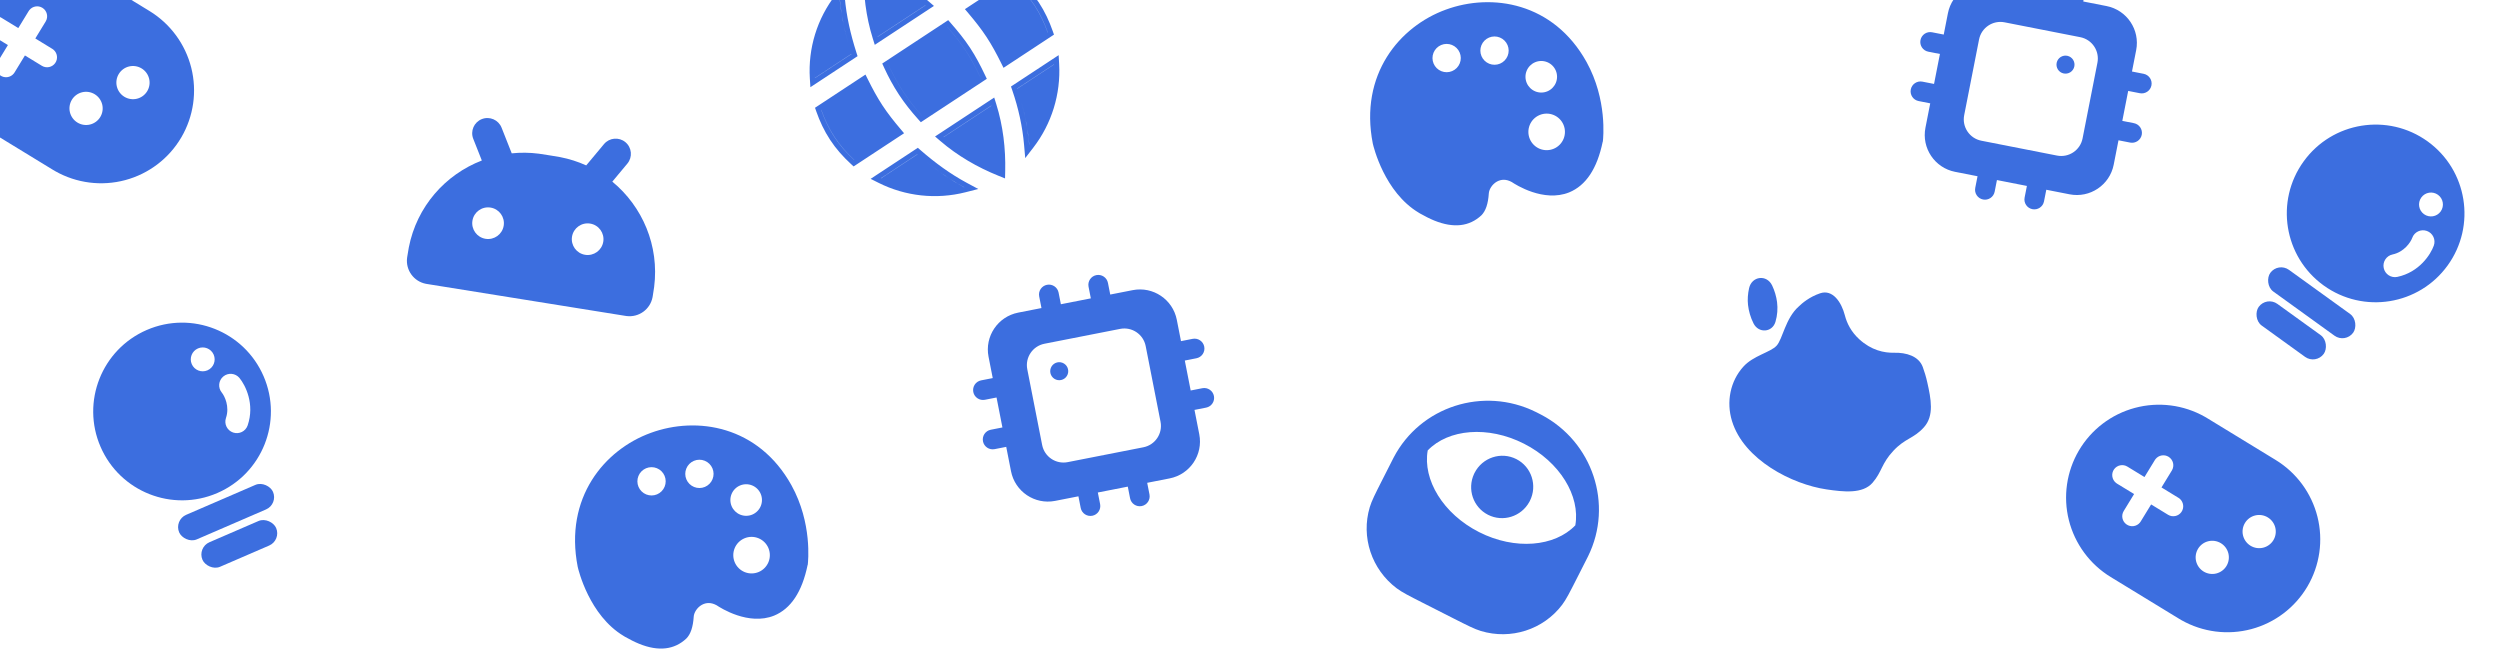 <svg width="1264" height="334" viewBox="0 0 1264 334" fill="none" xmlns="http://www.w3.org/2000/svg">
<path fill-rule="evenodd" clip-rule="evenodd" d="M253.595 64.546C252.033 60.596 247.562 58.658 243.609 60.218C239.656 61.777 237.718 66.244 239.28 70.193L243.614 81.151C225.129 88.261 210.712 104.448 206.688 125.144C206.503 126.095 206.321 127.226 205.958 129.489C205.885 129.942 205.849 130.168 205.824 130.36C205.036 136.553 209.193 142.295 215.327 143.487C215.517 143.524 215.744 143.56 216.197 143.633L315.916 159.655C316.369 159.727 316.595 159.764 316.788 159.788C322.986 160.577 328.733 156.426 329.924 150.299C329.961 150.108 329.998 149.882 330.07 149.429C330.434 147.167 330.616 146.036 330.738 145.074C333.391 124.22 324.828 104.387 309.583 91.838L317.197 82.712C319.918 79.45 319.476 74.602 316.21 71.882C312.945 69.163 308.092 69.603 305.371 72.864L296.393 83.627C292.263 81.759 287.857 80.34 283.225 79.44C282.273 79.255 281.14 79.073 278.875 78.709L276.729 78.364C274.464 78 273.331 77.818 272.369 77.696C267.75 77.108 263.181 77.068 258.73 77.529L253.595 64.546ZM254.67 114.117C253.969 118.478 249.863 121.444 245.498 120.743C241.133 120.042 238.162 115.938 238.863 111.577C239.563 107.217 243.67 104.25 248.035 104.952C252.4 105.653 255.37 109.756 254.67 114.117ZM295.845 128.832C300.21 129.533 304.317 126.567 305.017 122.206C305.718 117.845 302.747 113.742 298.382 113.041C294.017 112.339 289.911 115.306 289.21 119.666C288.51 124.027 291.48 128.131 295.845 128.832Z" fill="#3C6EDF"/>
<rect x="87.912" y="262.98" width="51.675" height="13.523" rx="6.761" transform="rotate(-23.381 87.912 262.98)" fill="#3C6EDF"/>
<rect x="99.688" y="276.83" width="40.568" height="13.523" rx="6.761" transform="rotate(-23.381 99.688 276.83)" fill="#3C6EDF"/>
<path fill-rule="evenodd" clip-rule="evenodd" d="M133.276 190.226C143.12 212.995 132.642 239.432 109.873 249.276C87.105 259.12 60.667 248.642 50.824 225.873C40.98 203.105 51.458 176.667 74.226 166.824C96.995 156.98 123.432 167.458 133.276 190.226ZM112.922 190.33C115.391 188.294 119.043 188.644 121.08 191.114C124.102 194.777 128.897 204.286 125.219 215.069C124.185 218.099 120.892 219.717 117.863 218.684C114.833 217.65 113.215 214.357 114.248 211.328C116.21 205.575 113.549 200.2 112.138 198.489C110.102 196.019 110.452 192.367 112.922 190.33ZM104.888 187.241C107.949 185.918 109.357 182.364 108.034 179.304C106.711 176.244 103.157 174.836 100.097 176.159C97.037 177.482 95.628 181.035 96.951 184.095C98.275 187.156 101.828 188.564 104.888 187.241Z" fill="#3C6EDF"/>
<rect x="1151.82" y="132.481" width="51.675" height="13.523" rx="6.761" transform="rotate(35.823 1151.82 132.481)" fill="#3C6EDF"/>
<rect x="1145.95" y="149.687" width="40.568" height="13.523" rx="6.761" transform="rotate(35.823 1145.95 149.687)" fill="#3C6EDF"/>
<path fill-rule="evenodd" clip-rule="evenodd" d="M1237.54 134.198C1223.02 154.311 1194.95 158.847 1174.84 144.329C1154.72 129.811 1150.19 101.737 1164.71 81.624C1179.22 61.511 1207.3 56.975 1227.41 71.493C1247.52 86.011 1252.06 114.085 1237.54 134.198ZM1227.03 116.767C1230.05 117.846 1231.61 121.163 1230.54 124.177C1228.94 128.648 1223.22 137.635 1212.08 139.997C1208.95 140.66 1205.87 138.66 1205.21 135.528C1204.54 132.397 1206.54 129.321 1209.67 128.658C1215.62 127.398 1218.88 122.36 1219.62 120.272C1220.7 117.258 1224.02 115.689 1227.03 116.767ZM1225.57 108.285C1228.28 110.237 1232.05 109.627 1234 106.924C1235.95 104.22 1235.34 100.447 1232.64 98.496C1229.94 96.544 1226.16 97.154 1224.21 99.857C1222.26 102.561 1222.87 106.334 1225.57 108.285Z" fill="#3C6EDF"/>
<path fill-rule="evenodd" clip-rule="evenodd" d="M703.931 232.701C704.307 231.96 704.495 231.589 704.658 231.278C718.179 205.487 749.983 195.261 776.365 208.222C776.683 208.378 777.058 208.568 777.806 208.948C778.554 209.328 778.928 209.518 779.243 209.682C805.28 223.323 815.803 255.03 802.969 281.17C802.814 281.485 802.626 281.856 802.25 282.597L797.173 292.6C793.608 299.626 791.825 303.138 789.809 305.8C780.303 318.348 763.9 323.622 748.701 319.018C745.477 318.041 741.931 316.242 734.839 312.643L719.48 304.848C712.388 301.249 708.843 299.45 706.151 297.424C693.461 287.875 688.034 271.522 692.549 256.442C693.506 253.243 695.289 249.73 698.854 242.704L703.931 232.701ZM770.511 224.322C752.324 215.092 732.253 216.916 721.855 227.741L745.278 239.628L721.855 227.742C719.258 242.525 729.636 259.802 747.822 269.032C766.009 278.261 786.08 276.437 796.479 265.612L773.212 253.805L796.478 265.612C799.076 250.828 788.698 233.551 770.511 224.322ZM773.212 253.805C769.116 261.208 759.906 264.115 752.359 260.285C744.812 256.455 741.721 247.305 745.278 239.628C745.359 239.453 745.443 239.279 745.531 239.106C749.479 231.326 758.937 228.195 766.656 232.113C774.375 236.03 777.432 245.512 773.484 253.292C773.396 253.465 773.306 253.636 773.212 253.805Z" fill="#3C6EDF"/>
<path d="M940.024 171.507C935.88 167.717 933.774 163.379 932.76 159.428C931.084 152.902 926.669 146.132 920.282 148.278C914.889 150.091 911.152 153.285 909.494 154.917C902.656 160.917 901.346 171.458 898.219 174.809C895.091 178.161 886.47 179.801 881.446 185.377C874.828 192.681 872.71 203.146 875.701 212.888C881.709 232.514 906.164 244.913 923.513 247.444C931.995 248.691 941.766 249.841 946.773 244.069C951.58 238.491 951.189 234.455 957.255 227.955C963.322 221.455 967.523 221.836 972.736 216.037C978.028 210.152 976.3 201.669 974.43 193.294C973.801 190.475 972.997 187.876 972.169 185.598C970.129 179.986 963.713 178.215 957.742 178.35C952.575 178.468 946.108 177.092 940.024 171.507ZM898.48 152.746C898.11 149.919 897.281 147.027 895.989 144.327C893.265 138.639 885.712 139.563 884.333 145.716C883.701 148.536 883.491 151.472 883.799 154.182C884.125 157.14 885.039 160.48 886.602 163.555C889.166 168.599 896.041 168.152 897.669 162.734C898.648 159.475 898.896 155.96 898.48 152.746Z" fill="#3C6EDF"/>
<path fill-rule="evenodd" clip-rule="evenodd" d="M535.223 147.937C534.692 145.227 532.064 143.462 529.354 143.994C526.644 144.526 524.879 147.154 525.411 149.863L526.566 155.751L514.791 158.062C504.494 160.084 497.785 170.069 499.807 180.366L501.926 191.16L496.038 192.316C493.328 192.848 491.563 195.476 492.095 198.185C492.626 200.895 495.254 202.661 497.964 202.129L503.852 200.973L506.825 216.119L500.937 217.275C498.227 217.806 496.462 220.434 496.994 223.144C497.526 225.854 500.154 227.619 502.863 227.087L508.751 225.932L511.171 238.261C513.192 248.558 523.178 255.267 533.475 253.246L545.25 250.934L546.406 256.822C546.938 259.532 549.566 261.297 552.276 260.765C554.985 260.233 556.751 257.606 556.219 254.896L555.063 249.008L570.209 246.035L571.365 251.923C571.897 254.633 574.524 256.398 577.234 255.866C579.944 255.334 581.709 252.706 581.177 249.997L580.022 244.109L591.37 241.881C601.667 239.86 608.376 229.874 606.355 219.577L603.935 207.248L609.822 206.092C612.532 205.56 614.297 202.932 613.765 200.222C613.233 197.513 610.606 195.747 607.896 196.279L602.008 197.435L599.035 182.289L604.923 181.133C607.633 180.601 609.398 177.973 608.866 175.264C608.334 172.554 605.706 170.789 602.997 171.32L597.109 172.476L594.99 161.682C592.969 151.385 582.983 144.676 572.686 146.698L561.338 148.925L560.182 143.038C559.65 140.328 557.022 138.563 554.312 139.095C551.603 139.626 549.837 142.254 550.369 144.964L551.525 150.852L536.379 153.825L535.223 147.937ZM519.396 186.712C518.226 180.75 522.11 174.969 528.071 173.799L566.341 166.287C572.302 165.117 578.083 169.001 579.253 174.962L586.766 213.232C587.936 219.193 584.052 224.974 578.09 226.144L539.821 233.657C533.859 234.827 528.078 230.943 526.908 224.981L519.396 186.712ZM533.915 191.933C536.265 192.835 538.9 191.66 539.802 189.31C540.703 186.96 539.529 184.324 537.179 183.423C534.829 182.522 532.193 183.696 531.292 186.046C530.39 188.396 531.565 191.032 533.915 191.933Z" fill="#3C6EDF"/>
<path fill-rule="evenodd" clip-rule="evenodd" d="M323.143 325.5C320.823 324.557 318.483 323.348 315.966 321.938L315.348 321.558C297.909 311.154 292.439 288.073 292.103 286.651L292.094 286.615C285.205 251.632 305.627 227.366 329.038 218.861C352.338 210.312 383.424 215.227 400.151 245.328C410.754 264.476 408.568 284.046 408.411 285.45L408.405 285.501L408.315 285.722C405.515 299.258 399.864 307.774 391.363 311.27C378.446 316.445 364.258 307.33 362.339 306.034C359.601 304.535 357.143 304.566 354.833 305.815C352.322 307.24 350.868 309.867 350.747 311.749C350.407 317.017 349.191 320.642 347.008 322.844C340.975 328.502 332.975 329.497 323.143 325.5ZM322.79 240.659C322.436 241.53 322.257 242.461 322.263 243.401C322.269 244.34 322.46 245.27 322.826 246.135C323.191 247.001 323.723 247.786 324.392 248.446C325.061 249.106 325.853 249.628 326.723 249.982C327.594 250.336 328.525 250.515 329.465 250.509C330.405 250.503 331.334 250.312 332.199 249.946C333.065 249.581 333.851 249.049 334.511 248.38C335.171 247.711 335.692 246.919 336.046 246.049C336.4 245.178 336.579 244.247 336.573 243.307C336.567 242.367 336.376 241.438 336.011 240.573C335.645 239.707 335.113 238.922 334.444 238.261C333.776 237.601 332.983 237.08 332.113 236.726C331.243 236.372 330.311 236.193 329.371 236.199C328.432 236.205 327.503 236.396 326.637 236.762C325.771 237.127 324.986 237.659 324.326 238.328C323.666 238.996 323.144 239.789 322.79 240.659ZM347.034 242.371C346.296 240.623 346.283 238.653 346.998 236.895C347.713 235.137 349.097 233.735 350.845 232.997C352.593 232.26 354.563 232.247 356.321 232.961C358.079 233.676 359.481 235.06 360.219 236.808C360.956 238.557 360.969 240.526 360.255 242.284C359.54 244.042 358.156 245.444 356.408 246.182C354.659 246.92 352.689 246.933 350.932 246.218C349.174 245.503 347.772 244.119 347.034 242.371ZM369.868 249.808C369.071 251.769 369.085 253.967 369.908 255.918C370.731 257.869 372.295 259.412 374.257 260.21C376.218 261.007 378.416 260.993 380.367 260.17C382.317 259.347 383.861 257.783 384.659 255.821C385.456 253.86 385.442 251.662 384.619 249.712C383.796 247.761 382.231 246.217 380.27 245.42C378.309 244.622 376.111 244.637 374.16 245.46C372.209 246.283 370.666 247.847 369.868 249.808ZM371.476 284.277C370.523 282.018 370.507 279.474 371.43 277.203C372.353 274.932 374.141 273.12 376.4 272.168C378.658 271.215 381.203 271.198 383.474 272.121C385.745 273.045 387.556 274.832 388.509 277.091C389.462 279.35 389.479 281.894 388.556 284.165C387.632 286.436 385.845 288.248 383.586 289.201C381.327 290.153 378.782 290.17 376.511 289.247C374.24 288.323 372.429 286.536 371.476 284.277Z" fill="#3C6EDF"/>
<path fill-rule="evenodd" clip-rule="evenodd" d="M725.143 111.5C722.823 110.557 720.483 109.348 717.966 107.938L717.348 107.558C699.909 97.154 694.439 74.073 694.103 72.651L694.094 72.615C687.205 37.632 707.627 13.366 731.038 4.861C754.338 -3.688 785.424 1.227 802.151 31.328C812.754 50.476 810.568 70.046 810.411 71.45L810.405 71.501L810.315 71.722C807.515 85.258 801.864 93.774 793.363 97.27C780.446 102.445 766.258 93.33 764.339 92.034C761.601 90.535 759.143 90.566 756.833 91.815C754.322 93.24 752.868 95.867 752.747 97.749C752.407 103.017 751.191 106.642 749.008 108.844C742.975 114.502 734.975 115.497 725.143 111.5ZM724.79 26.659C724.436 27.529 724.257 28.461 724.263 29.401C724.269 30.34 724.46 31.27 724.826 32.135C725.191 33.001 725.723 33.786 726.392 34.446C727.061 35.106 727.853 35.628 728.723 35.982C729.594 36.336 730.525 36.515 731.465 36.509C732.405 36.503 733.334 36.312 734.199 35.946C735.065 35.581 735.851 35.049 736.511 34.38C737.171 33.711 737.692 32.919 738.046 32.049C738.4 31.178 738.579 30.247 738.573 29.307C738.567 28.367 738.376 27.438 738.011 26.573C737.645 25.707 737.113 24.922 736.444 24.262C735.776 23.601 734.983 23.08 734.113 22.726C733.243 22.372 732.311 22.193 731.371 22.199C730.432 22.205 729.503 22.396 728.637 22.762C727.771 23.127 726.986 23.659 726.326 24.328C725.666 24.997 725.144 25.789 724.79 26.659ZM749.034 28.371C748.296 26.622 748.283 24.653 748.998 22.895C749.713 21.137 751.097 19.735 752.845 18.997C754.593 18.259 756.563 18.247 758.321 18.961C760.079 19.676 761.481 21.06 762.219 22.808C762.956 24.557 762.969 26.526 762.255 28.284C761.54 30.042 760.156 31.444 758.408 32.182C756.659 32.92 754.689 32.932 752.932 32.218C751.174 31.503 749.772 30.119 749.034 28.371ZM771.868 35.808C771.071 37.769 771.085 39.967 771.908 41.918C772.731 43.869 774.295 45.413 776.257 46.21C778.218 47.007 780.416 46.993 782.367 46.17C784.317 45.347 785.861 43.783 786.659 41.821C787.456 39.86 787.442 37.662 786.619 35.712C785.796 33.761 784.231 32.217 782.27 31.42C780.309 30.622 778.111 30.637 776.16 31.46C774.209 32.283 772.666 33.847 771.868 35.808ZM773.476 70.277C772.523 68.018 772.507 65.474 773.43 63.203C774.353 60.932 776.141 59.12 778.4 58.167C780.658 57.215 783.203 57.198 785.474 58.121C787.745 59.044 789.556 60.832 790.509 63.091C791.462 65.35 791.479 67.894 790.556 70.165C789.632 72.436 787.845 74.248 785.586 75.201C783.327 76.153 780.782 76.17 778.511 75.247C776.24 74.323 774.429 72.536 773.476 70.277Z" fill="#3C6EDF"/>
<path fill-rule="evenodd" clip-rule="evenodd" d="M506.072 31.67L507.375 34.291L532.89 17.506L532.22 15.594C530.51 10.715 528.264 5.858 525.252 1.279C522.24 -3.299 518.668 -7.285 514.865 -10.787L513.375 -12.159L487.86 4.627L489.751 6.862C492.976 10.672 496.031 14.512 498.781 18.693C501.532 22.875 503.849 27.2 506.072 31.67ZM517.776 73.313L518.352 79.939L522.411 74.676C531.714 62.615 536.363 47.603 535.507 32.385L535.254 27.886L511.151 43.743L511.806 45.647C514.925 54.708 516.967 64.013 517.776 73.313ZM465.574 61.791L498.93 39.847L497.952 37.804C495.753 33.211 493.387 28.618 490.46 24.168C487.533 19.719 484.211 15.666 480.9 11.885L479.411 10.185L446.063 32.124L446.989 34.148C449.111 38.781 451.585 43.392 454.501 47.824C457.418 52.259 460.631 56.292 464.083 60.132L465.574 61.791ZM504.671 88.806L508.147 90.212L508.233 86.464C508.489 75.171 507.16 63.674 503.7 52.605L502.673 49.32L472.763 68.997L475.373 71.241C484.168 78.8 494.199 84.572 504.671 88.806ZM409.731 44.09L433.581 28.4L432.983 26.526C430.033 17.289 427.929 8.01 427.121 -1.279L426.548 -7.872L422.491 -2.649C413.148 9.38 408.512 24.409 409.455 39.622L409.731 44.09ZM464.057 74.725L440.19 90.426L444.209 92.442C457.818 99.267 473.426 100.957 488.169 97.203L494.615 95.561L488.754 92.406C480.543 87.986 472.855 82.382 465.541 76.016L464.057 74.725ZM430.096 82.779L431.586 84.151L457.101 67.365L455.209 65.131C451.984 61.32 448.93 57.48 446.179 53.299C443.428 49.117 441.111 44.793 438.889 40.322L437.585 37.701L412.07 54.487L412.74 56.398C414.451 61.277 416.697 66.134 419.709 70.713C422.721 75.291 426.292 79.277 430.096 82.779ZM440.247 -16.878L436.772 -18.283L436.686 -14.535C436.429 -3.236 437.802 8.323 441.26 19.387L442.287 22.672L472.198 2.995L469.587 0.751C460.796 -6.804 450.725 -12.641 440.247 -16.878ZM480.67 -2.579L504.77 -18.433L500.752 -20.45C487.208 -27.245 471.596 -28.992 456.722 -25.167L450.334 -23.525L456.135 -20.376C464.458 -15.859 472.197 -10.341 479.18 -3.943L480.67 -2.579ZM529.733 16.477L529.774 16.451C528.12 11.732 525.961 7.073 523.087 2.704C520.212 -1.666 516.789 -5.492 513.11 -8.879L513.07 -8.853C516.743 -5.462 520.163 -1.633 523.037 2.736C525.911 7.105 528.074 11.761 529.733 16.477ZM520.358 73.091C520.247 71.812 520.113 70.533 519.957 69.255C519.23 63.316 518.022 57.395 516.372 51.554C518.385 58.635 519.752 65.832 520.401 73.036C520.387 73.054 520.373 73.073 520.358 73.091ZM533.012 35.413C533.004 34.453 532.973 33.491 532.919 32.528L514.257 44.804C514.265 44.828 514.273 44.851 514.281 44.874L532.915 32.616C532.969 33.549 533.001 34.482 533.012 35.413ZM488.295 25.592C485.462 21.286 482.228 17.335 478.951 13.593L478.94 13.6C482.215 17.344 485.446 21.297 488.279 25.602C491.112 29.908 493.421 34.378 495.604 38.93L495.614 38.923C493.434 34.369 491.128 29.898 488.295 25.592ZM466.019 58.393L466.01 58.399C462.628 54.636 459.499 50.706 456.666 46.4C453.833 42.094 451.421 37.602 449.346 33.069L449.355 33.063C451.434 37.593 453.848 42.084 456.681 46.39C459.513 50.696 462.641 54.627 466.019 58.393ZM501.248 53.449C501.241 53.425 501.234 53.401 501.226 53.377L477.062 69.274C477.08 69.291 477.099 69.307 477.118 69.323L501.248 53.449ZM411.934 36.651C411.95 37.559 411.987 38.467 412.045 39.377L430.491 27.241C430.498 27.265 430.506 27.289 430.513 27.313L412.042 39.464C411.984 38.526 411.948 37.588 411.934 36.651ZM428.758 21.448C427.032 15.254 425.714 9.021 424.941 2.762C424.784 1.49 424.65 0.217 424.539 -1.057C424.524 -1.039 424.51 -1.02 424.496 -1.002C425.174 6.522 426.674 14.012 428.758 21.448ZM447.844 91.296C447.012 90.925 446.187 90.534 445.369 90.124L463.841 77.972C463.859 77.988 463.878 78.005 463.897 78.021L445.451 90.156C446.242 90.554 447.04 90.934 447.844 91.296ZM468.557 81.927C473.549 85.952 478.738 89.62 484.165 92.8C485.276 93.45 486.397 94.081 487.527 94.689C487.505 94.695 487.482 94.701 487.459 94.707C480.828 91.111 474.552 86.775 468.557 81.927ZM421.874 69.289C424.748 73.658 428.172 77.485 431.85 80.871L431.89 80.845C428.217 77.454 424.797 73.625 421.923 69.256C419.048 64.888 416.886 60.231 415.226 55.516L415.187 55.542C416.841 60.26 418.999 64.919 421.874 69.289ZM443.712 18.544C443.719 18.567 443.727 18.591 443.734 18.615L467.899 2.718C467.88 2.702 467.861 2.685 467.842 2.669L443.712 18.544ZM496.962 -19.373C497.847 -18.981 498.723 -18.567 499.591 -18.132L480.93 -5.855C480.912 -5.872 480.894 -5.888 480.875 -5.905L499.509 -18.163C498.668 -18.587 497.819 -18.99 496.962 -19.373ZM475.607 -10.449C469.94 -15.07 463.858 -19.163 457.436 -22.672C457.414 -22.667 457.392 -22.661 457.37 -22.655C458.495 -22.045 459.611 -21.416 460.715 -20.769C465.936 -17.713 470.914 -14.262 475.607 -10.449Z" fill="#3C6EDF"/>
<path d="M1150.56 232.549C1161.09 238.978 1168.69 249.285 1171.7 261.247C1174.71 273.209 1172.9 285.868 1166.65 296.496C1160.41 307.124 1150.23 314.87 1138.32 318.062C1126.4 321.255 1113.71 319.64 1102.96 313.565L1101.57 312.747L1067.17 291.737C1056.64 285.308 1049.05 275.001 1046.03 263.039C1043.02 251.077 1044.84 238.418 1051.08 227.79C1057.32 217.162 1067.5 209.417 1079.41 206.224C1091.33 203.031 1104.03 204.646 1114.77 210.722L1116.16 211.54L1150.56 232.549ZM1122.89 274.643C1120.99 273.482 1118.7 273.122 1116.54 273.643C1114.37 274.165 1112.51 275.525 1111.35 277.424C1110.19 279.323 1109.83 281.606 1110.35 283.77C1110.88 285.934 1112.24 287.803 1114.14 288.964C1116.05 290.126 1118.33 290.486 1120.49 289.964C1122.66 289.443 1124.53 288.083 1125.69 286.184C1126.85 284.285 1127.2 282.002 1126.68 279.838C1126.16 277.673 1124.79 275.805 1122.89 274.643ZM1096.42 230.942C1095.38 230.307 1094.14 230.07 1092.94 230.273C1091.74 230.477 1090.66 231.109 1089.89 232.051L1089.49 232.611L1084.25 241.192L1075.64 235.936C1074.55 235.254 1073.24 235.015 1071.98 235.267C1070.72 235.518 1069.61 236.243 1068.86 237.291C1068.12 238.339 1067.81 239.632 1067.99 240.904C1068.17 242.177 1068.83 243.333 1069.83 244.137L1070.39 244.534L1079 249.784L1073.74 258.388C1073.08 259.477 1072.85 260.778 1073.11 262.028C1073.37 263.278 1074.09 264.384 1075.14 265.122C1076.18 265.861 1077.46 266.177 1078.73 266.006C1079.99 265.836 1081.15 265.192 1081.95 264.204L1082.35 263.644L1087.61 255.04L1096.21 260.296C1097.3 260.948 1098.59 261.165 1099.84 260.904C1101.08 260.644 1102.17 259.924 1102.91 258.89C1103.64 257.856 1103.96 256.583 1103.79 255.326C1103.62 254.068 1102.99 252.919 1102.02 252.107L1101.45 251.709L1092.85 246.448L1098.1 237.866C1098.44 237.302 1098.67 236.676 1098.77 236.022C1098.87 235.369 1098.85 234.702 1098.69 234.059C1098.53 233.416 1098.25 232.81 1097.86 232.275C1097.47 231.74 1096.98 231.287 1096.42 230.942ZM1146.61 261.602C1144.71 260.44 1142.42 260.08 1140.26 260.602C1138.09 261.123 1136.23 262.483 1135.07 264.382C1133.91 266.281 1133.55 268.564 1134.07 270.728C1134.6 272.893 1135.96 274.761 1137.86 275.923C1139.76 277.084 1142.05 277.444 1144.21 276.923C1146.38 276.401 1148.25 275.041 1149.41 273.142C1150.57 271.243 1150.92 268.96 1150.4 266.796C1149.88 264.632 1148.51 262.763 1146.61 261.602Z" fill="#3C6EDF"/>
<path d="M75.557 5.549C86.094 11.978 93.686 22.285 96.697 34.247C99.707 46.209 97.896 58.868 91.652 69.496C85.408 80.124 75.232 87.87 63.318 91.062C51.404 94.255 38.706 92.64 27.961 86.565L26.57 85.747L-7.825 64.737C-18.363 58.308 -25.955 48.002 -28.965 36.039C-31.976 24.077 -30.164 11.418 -23.921 0.79C-17.677 -9.838 -7.501 -17.583 4.413 -20.776C16.327 -23.969 29.026 -22.354 39.77 -16.279L41.161 -15.46L75.557 5.549ZM47.891 47.643C45.989 46.482 43.705 46.122 41.54 46.643C39.375 47.165 37.507 48.525 36.347 50.424C35.187 52.323 34.83 54.606 35.354 56.77C35.879 58.934 37.242 60.803 39.144 61.964C41.045 63.126 43.33 63.486 45.495 62.964C47.66 62.443 49.528 61.083 50.688 59.184C51.848 57.285 52.205 55.002 51.681 52.838C51.156 50.673 49.793 48.805 47.891 47.643ZM21.417 3.942C20.378 3.307 19.143 3.07 17.943 3.273C16.743 3.477 15.657 4.109 14.888 5.051L14.491 5.611L9.249 14.192L0.644 8.936C-0.447 8.254 -1.757 8.015 -3.017 8.267C-4.278 8.518 -5.394 9.243 -6.137 10.291C-6.88 11.339 -7.193 12.632 -7.013 13.904C-6.833 15.177 -6.173 16.333 -5.168 17.137L-4.608 17.534L4 22.784L-1.255 31.388C-1.92 32.477 -2.146 33.778 -1.887 35.028C-1.629 36.278 -0.906 37.384 0.136 38.122C1.179 38.861 2.462 39.177 3.727 39.006C4.992 38.836 6.145 38.192 6.952 37.204L7.349 36.644L12.605 28.04L21.21 33.296C22.299 33.948 23.594 34.165 24.835 33.904C26.077 33.644 27.174 32.924 27.907 31.89C28.64 30.856 28.955 29.583 28.79 28.326C28.625 27.068 27.991 25.919 27.015 25.107L26.455 24.709L17.854 19.448L23.095 10.867C23.44 10.302 23.67 9.676 23.772 9.022C23.874 8.369 23.846 7.702 23.691 7.059C23.535 6.416 23.254 5.81 22.864 5.275C22.474 4.74 21.982 4.287 21.417 3.942ZM71.611 34.602C69.709 33.44 67.424 33.08 65.259 33.602C63.094 34.123 61.226 35.483 60.066 37.382C58.906 39.281 58.549 41.564 59.074 43.728C59.598 45.893 60.961 47.761 62.863 48.923C64.765 50.084 67.049 50.444 69.214 49.922C71.379 49.401 73.247 48.041 74.407 46.142C75.567 44.243 75.924 41.96 75.4 39.796C74.876 37.632 73.512 35.763 71.611 34.602Z" fill="#3C6EDF"/>
<path fill-rule="evenodd" clip-rule="evenodd" d="M1044.64 -7.063C1045.17 -9.773 1047.8 -11.538 1050.51 -11.006C1053.22 -10.474 1054.98 -7.846 1054.45 -5.137L1053.29 0.751L1065.07 3.062C1075.37 5.084 1082.07 15.069 1080.05 25.366L1077.93 36.16L1083.82 37.316C1086.53 37.848 1088.3 40.476 1087.77 43.185C1087.23 45.895 1084.61 47.661 1081.9 47.129L1076.01 45.973L1073.04 61.119L1078.92 62.275C1081.63 62.806 1083.4 65.434 1082.87 68.144C1082.33 70.854 1079.71 72.619 1077 72.087L1071.11 70.932L1068.69 83.261C1066.67 93.558 1056.68 100.267 1046.38 98.246L1034.61 95.934L1033.45 101.822C1032.92 104.532 1030.29 106.297 1027.58 105.765C1024.87 105.233 1023.11 102.606 1023.64 99.896L1024.8 94.008L1009.65 91.035L1008.5 96.923C1007.96 99.632 1005.34 101.398 1002.63 100.866C999.916 100.334 998.151 97.706 998.682 94.997L999.838 89.109L988.49 86.881C978.193 84.86 971.484 74.874 973.505 64.577L975.925 52.248L970.038 51.092C967.328 50.56 965.563 47.932 966.094 45.222C966.626 42.513 969.254 40.747 971.964 41.279L977.852 42.435L980.825 27.289L974.937 26.133C972.227 25.601 970.462 22.973 970.994 20.264C971.526 17.554 974.153 15.789 976.863 16.32L982.751 17.476L984.87 6.682C986.891 -3.615 996.877 -10.323 1007.17 -8.302L1018.52 -6.075L1019.68 -11.962C1020.21 -14.672 1022.84 -16.437 1025.55 -15.905C1028.26 -15.373 1030.02 -12.746 1029.49 -10.036L1028.33 -4.148L1043.48 -1.175L1044.64 -7.063ZM1060.46 31.712C1061.63 25.75 1057.75 19.969 1051.79 18.799L1013.52 11.287C1007.56 10.117 1001.78 14.001 1000.61 19.962L993.094 58.232C991.924 64.193 995.808 69.974 1001.77 71.144L1040.04 78.657C1046 79.827 1051.78 75.943 1052.95 69.981L1060.46 31.712ZM1045.95 36.933C1043.6 37.834 1040.96 36.66 1040.06 34.31C1039.16 31.96 1040.33 29.324 1042.68 28.423C1045.03 27.521 1047.67 28.696 1048.57 31.046C1049.47 33.396 1048.3 36.032 1045.95 36.933Z" fill="#3C6EDF"/>
</svg>
